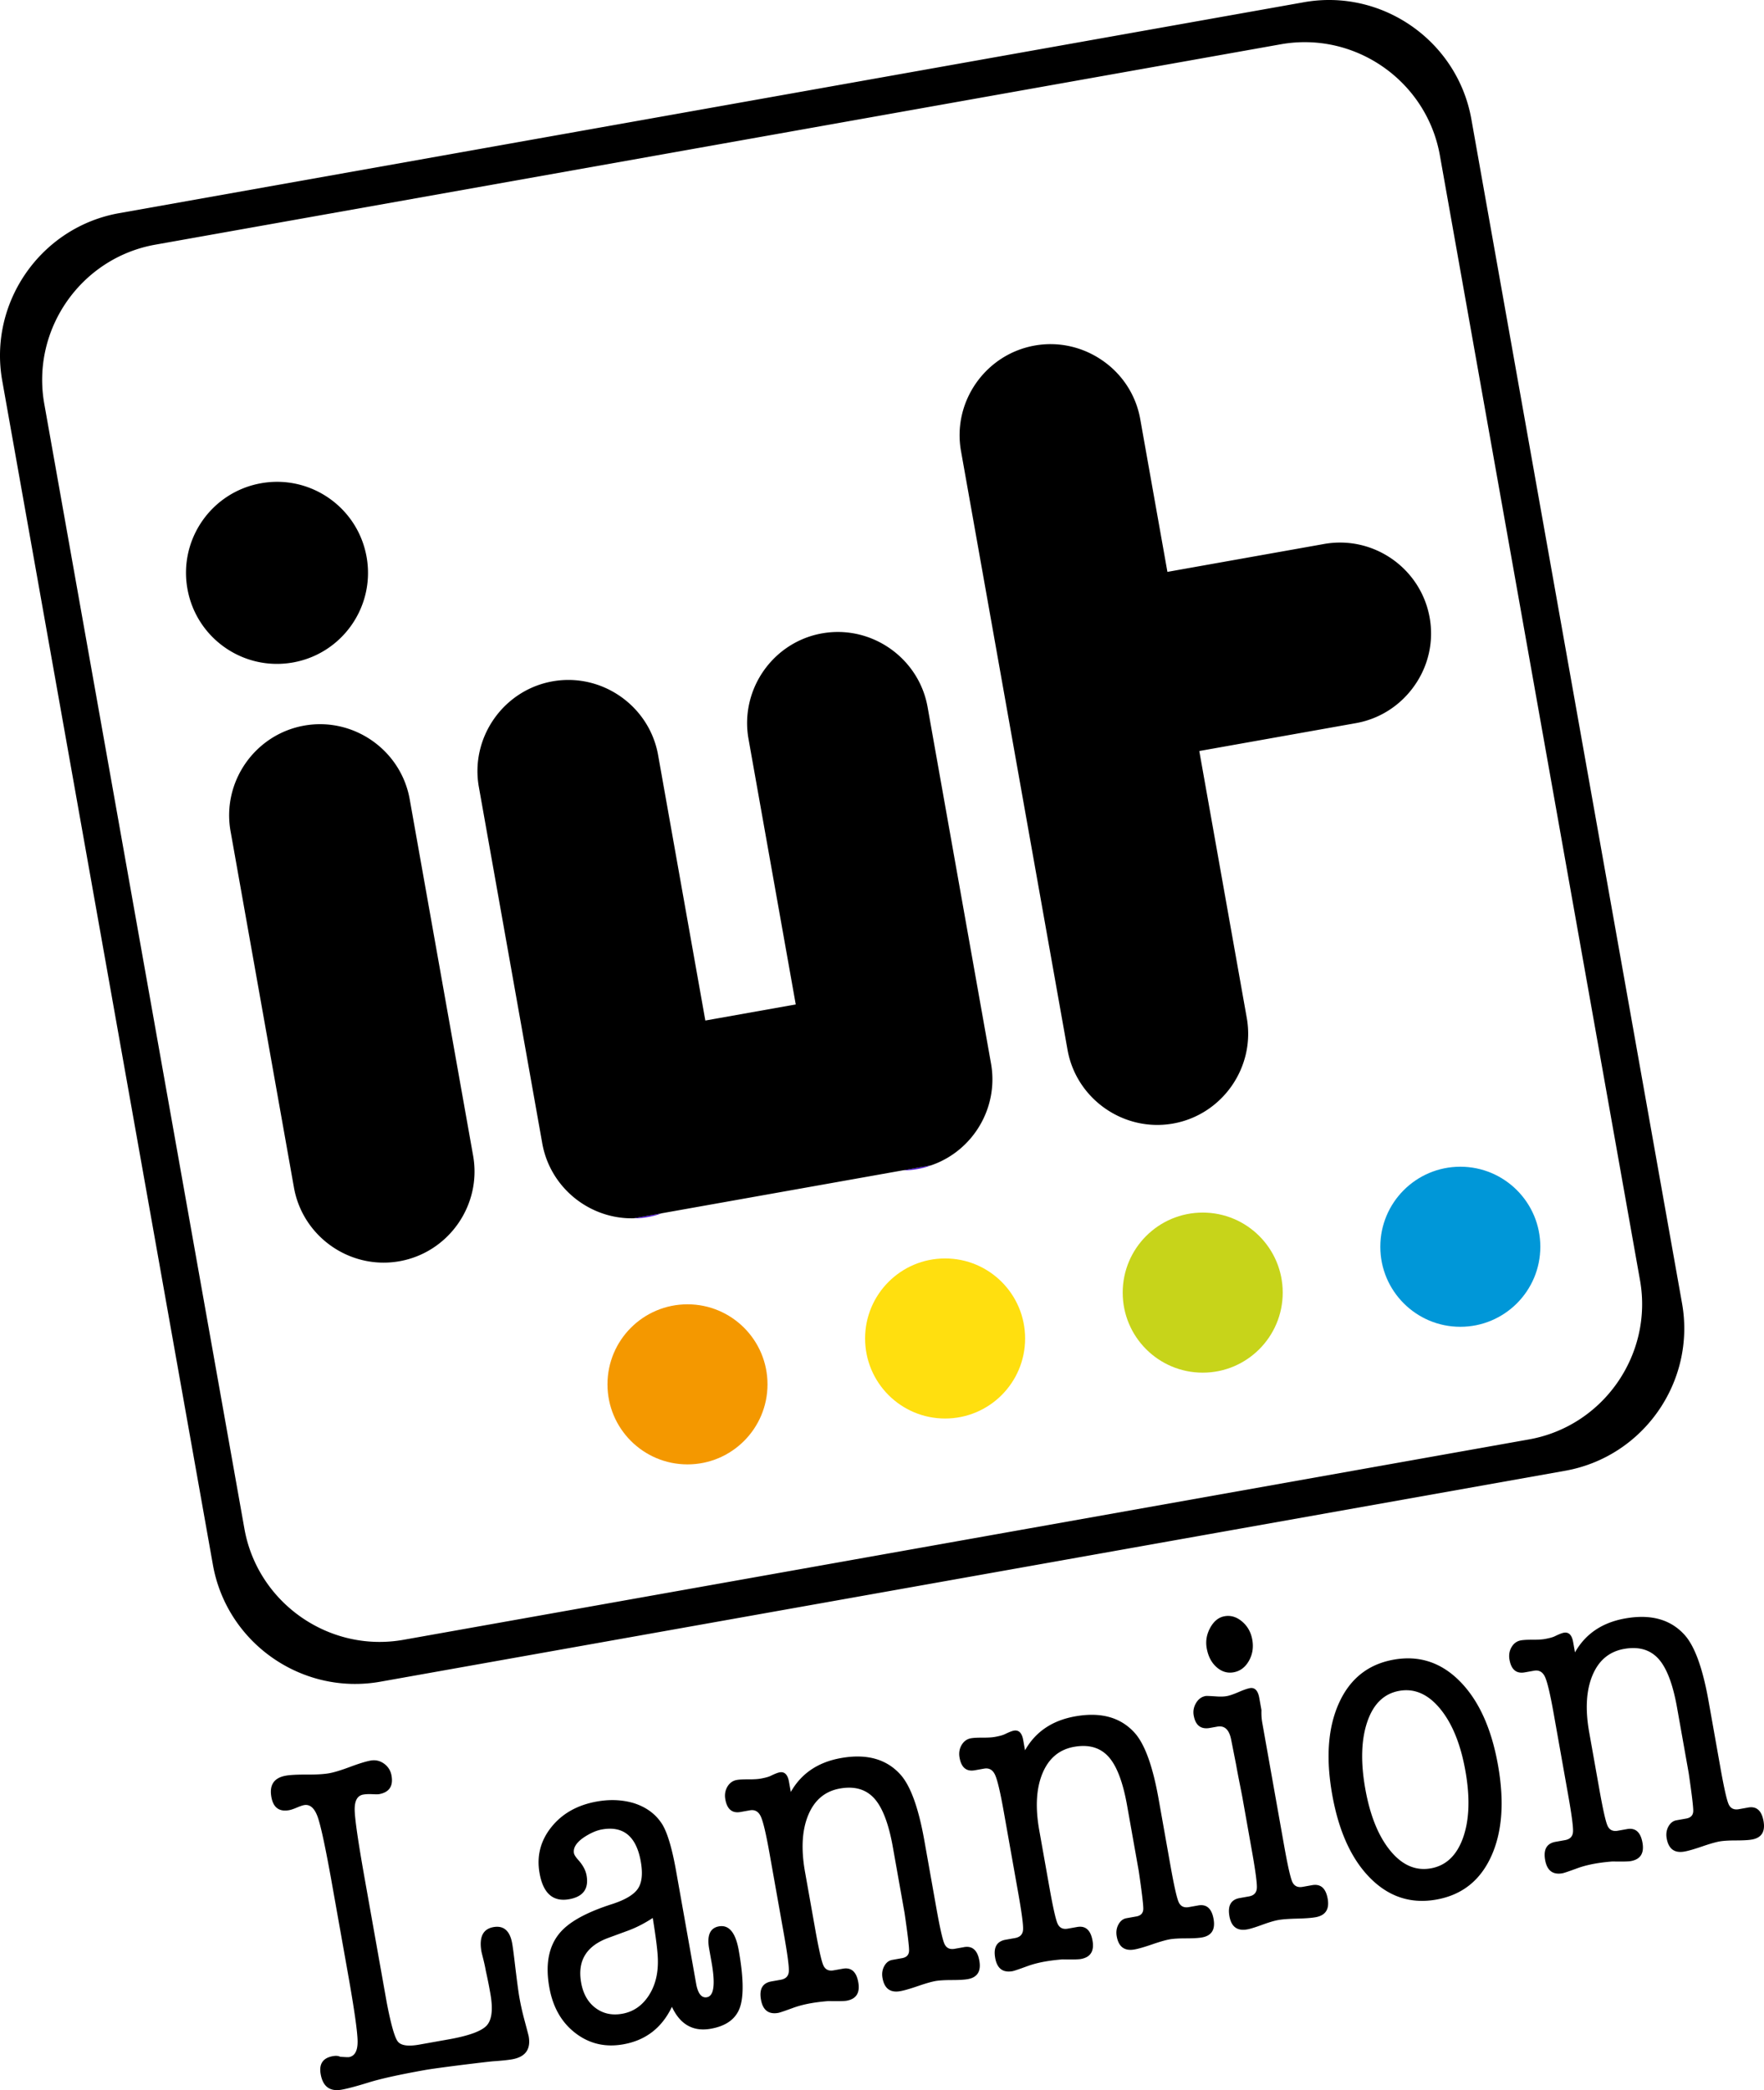 <svg xmlns="http://www.w3.org/2000/svg" width="600" height="710.678" viewBox="0 0 600 710.678"><path d="M225.055 412.542c-1.5.599-3.09.993-4.7 1.28s-3.24.465-4.853.42l9.553-1.7zM316.72 396.227c-1.5.6-3.09.993-4.7 1.28-1.61.286-3.24.466-4.853.42l9.553-1.7z" fill="#450dce"/><circle cx="233.84" cy="470.705" r="27.215" fill="#f49800"/><circle cx="321.463" cy="455.11" r="27.215" fill="#ffdf0f"/><circle cx="409.085" cy="439.516" r="27.215" fill="#c7d41a"/><circle cx="496.708" cy="423.921" r="27.215" fill="#0097d8"/><path d="M443.5.76L40.509 72.483C13.888 77.221-3.97 102.88.759 129.444l71.657 402.618c4.737 26.619 30.342 44.486 56.96 39.748l402.994-71.723c26.619-4.738 44.486-30.342 39.748-56.961L500.462 40.509C495.734 13.943 470.12-3.978 443.5.759zm114.328 434.555c4.489 25.224-12.486 49.618-37.764 54.116L137.25 557.564c-25.277 4.498-49.626-12.54-54.116-37.764L15.06 137.308c-4.498-25.277 12.487-49.617 37.764-54.116L435.637 15.06c25.277-4.499 49.617 12.486 54.116 37.764l68.075 382.491zM103.463 246.72c-16.758 2.982-28.029 19.134-25.046 35.892l21.568 121.186c2.983 16.758 19.134 28.029 35.892 25.046 16.759-2.982 28.03-19.134 25.047-35.892l-21.568-121.186c-2.983-16.758-19.134-28.029-35.893-25.046zm346.91-61.755l-53.292 9.485-9.246-51.95c-1.49-8.373-6.282-15.382-12.784-19.873-6.511-4.544-14.744-6.622-23.116-5.132-16.744 2.98-28.048 19.11-25.068 35.855l36.24 203.616c2.98 16.745 19.164 28.039 35.909 25.058 16.744-2.98 28.038-19.164 25.057-35.909l-16.151-90.752 53.292-9.485c8.372-1.49 15.382-6.28 19.926-12.792 4.553-6.458 6.632-14.69 5.141-23.063-2.99-16.798-19.11-28.047-35.908-25.058zM279.6 215.358c-16.744 2.98-27.984 19.154-25.004 35.899l16.066 90.27L239.91 347l-16.066-90.27c-1.49-8.372-6.281-15.382-12.793-19.926-6.512-4.544-14.744-6.622-23.116-5.132-16.744 2.98-28.038 19.164-25.058 35.909l21.568 121.182c2.693 15.134 16.164 25.804 31.056 25.479l101.218-18.015c14.142-4.842 23.051-19.495 20.358-34.63L315.51 240.417c-1.49-8.372-6.281-15.382-12.793-19.926-6.512-4.544-14.744-6.622-23.116-5.132zM88.797 164.313c-16.828 2.995-28.042 19.064-25.047 35.892s19.065 28.042 35.893 25.047c16.828-2.995 28.041-19.065 25.046-35.893-2.994-16.828-19.064-28.041-35.892-25.046zm85.418 496.507c-.771-4.33-2.9-6.183-6.385-5.563-3.589.638-4.942 3.44-4.059 8.401.02.108.213.889.582 2.349a62.32 62.32 0 0 1 .92 4.247c.498 2.2.967 4.514 1.399 6.942l.113.635c.94 5.28.54 8.889-1.194 10.832-1.732 1.942-6.046 3.528-12.94 4.755l-10.027 1.784c-3.818.68-6.261.327-7.33-1.064-1.07-1.388-2.324-5.823-3.763-13.304l-7.499-42.131c-2.18-12.249-3.309-19.974-3.388-23.175-.079-3.196.883-4.976 2.89-5.333.845-.15 1.87-.197 3.08-.14 1.209.056 1.971.057 2.289 0 3.485-.62 4.906-2.724 4.267-6.316-.3-1.686-1.14-3.038-2.516-4.044-1.38-1.005-2.914-1.362-4.601-1.062-1.584.282-3.908.998-6.974 2.14-3.064 1.145-5.442 1.868-7.13 2.168-1.797.32-4.33.47-7.6.454-3.27-.015-5.646.106-7.124.369-4.014.714-5.652 3.13-4.92 7.248.64 3.592 2.646 5.086 6.028 4.484.633-.113 1.505-.404 2.62-.875 1.116-.47 1.935-.752 2.465-.846 2.004-.357 3.55.98 4.637 4.013 1.083 3.033 2.72 10.696 4.91 22.993l5.375 30.206c2.17 12.189 3.267 19.891 3.297 23.113.026 3.221-.963 5.01-2.968 5.366-.212.038-1.2-.003-2.963-.127-.605-.326-1.434-.397-2.488-.21-3.382.603-4.76 2.645-4.139 6.13.752 4.225 3.132 5.979 7.147 5.264 2.005-.357 5.072-1.177 9.203-2.456 4.13-1.279 10.524-2.689 19.184-4.23 1.795-.32 5.89-.885 12.28-1.697 5.97-.735 9.544-1.152 10.725-1.255 3.012-.208 5.206-.435 6.58-.68 4.54-.807 6.416-3.43 5.627-7.864-.038-.213-.543-2.137-1.518-5.778a86.813 86.813 0 0 1-1.643-7.386c-.357-2.006-.92-6.265-1.688-12.775-.321-2.664-.573-4.525-.761-5.582zm70.3-5.812c-3.015.536-4.115 3.077-3.307 7.616l.817 4.592c1.335 7.5.81 11.458-1.572 11.882-1.732.308-2.925-1.058-3.58-4.101l-6.906-38.808c-1.334-7.495-2.865-12.726-4.59-15.687-2.157-3.539-5.427-6.006-9.815-7.405-3.91-1.155-8.082-1.339-12.517-.55-6.652 1.184-11.828 4.094-15.523 8.728-3.697 4.636-5.028 9.858-3.995 15.663 1.222 6.865 4.578 9.808 10.07 8.83 4.752-.845 6.724-3.537 5.916-8.079-.32-1.796-1.291-3.582-2.917-5.365-.82-.942-1.279-1.676-1.373-2.205-.32-1.796.78-3.571 3.3-5.329 2.241-1.486 4.313-2.401 6.214-2.74 7.286-1.296 11.69 2.333 13.212 10.887.732 4.117.409 7.199-.97 9.242-1.38 2.043-4.284 3.783-8.71 5.226-7.733 2.466-13.274 5.303-16.624 8.515-4.747 4.549-6.348 11.153-4.807 19.812 1.202 6.757 4.168 11.95 8.9 15.574 4.73 3.625 10.156 4.892 16.281 3.802 7.603-1.353 13.11-5.601 16.524-12.747 2.816 6.037 7.236 8.518 13.254 7.447 5.173-.92 8.454-3.302 9.84-7.144 1.385-3.842 1.263-10.356-.372-19.545-1.071-6.018-3.322-8.721-6.75-8.111zm-20.747 11.535c.086 4.781-.99 8.837-3.226 12.176-2.24 3.342-5.206 5.34-8.9 5.998-3.486.62-6.518-.039-9.095-1.977-2.58-1.935-4.206-4.808-4.882-8.608-1.316-7.392 1.757-12.46 9.223-15.207l6.901-2.535c2.758-1.035 5.501-2.45 8.234-4.242 1.151 7.094 1.732 11.892 1.745 14.395zm104.112-4.475l-3.168.563c-1.69.301-2.856-.276-3.497-1.74-.643-1.462-1.57-5.617-2.79-12.465l-4.022-22.601c-1.969-11.06-4.658-18.516-8.068-22.367-4.766-5.347-11.53-7.242-20.292-5.683-7.817 1.392-13.504 5.24-17.066 11.535l-.62-3.485c-.433-2.428-1.496-3.492-3.182-3.192-.635.113-1.656.514-3.058 1.199-.701.343-1.844.655-3.425.937-.952.17-2.328.25-4.127.243-1.797-.007-3.12.064-3.965.215-1.374.244-2.435 1.007-3.188 2.284-.754 1.277-.989 2.71-.707 4.293.602 3.38 2.328 4.815 5.18 4.307l3.166-.563c1.688-.3 2.933.396 3.723 2.092.794 1.698 1.775 5.843 2.95 12.442l4.92 27.648c1.212 6.809 1.765 11.005 1.661 12.59-.106 1.587-1.014 2.531-2.727 2.836l-3.212.571c-3 .534-4.178 2.597-3.539 6.187.64 3.59 2.602 5.094 5.895 4.508.528-.094 2.231-.672 5.109-1.728 1.745-.638 3.733-1.156 5.963-1.552 1.804-.321 3.786-.563 5.948-.731 3.294.068 5.364.027 6.214-.124 3.289-.586 4.615-2.675 3.976-6.265-.639-3.59-2.384-5.132-5.237-4.624l-3.168.563c-1.688.3-2.854-.277-3.494-1.739-.643-1.461-1.57-5.615-2.79-12.462l-3.43-19.272c-1.387-7.795-1.02-14.241 1.107-19.347 2.127-5.105 5.71-8.107 10.754-9.004 4.937-.88 8.817.225 11.643 3.306 2.824 3.082 4.95 8.626 6.375 16.629l3.964 22.276c1.042 7.097 1.56 11.377 1.55 12.846-.012 1.467-.81 2.341-2.392 2.623l-3.329.592c-1.161.207-2.07.915-2.724 2.12-.662 1.207-.856 2.548-.593 4.027.64 3.59 2.648 5.086 6.028 4.484 1.371-.244 3.368-.821 5.985-1.72 2.617-.9 4.612-1.475 5.984-1.72 1.269-.225 3.13-.337 5.58-.338 2.448-.003 4.256-.103 5.418-.31 3.272-.582 4.59-2.67 3.951-6.26-.639-3.589-2.383-5.132-5.234-4.624zm79.67-14.18l-3.167.564c-1.689.3-2.857-.277-3.495-1.742-.643-1.461-1.571-5.616-2.79-12.464l-4.022-22.601c-1.969-11.06-4.66-18.516-8.07-22.367-4.764-5.347-11.529-7.242-20.292-5.682-7.815 1.39-13.505 5.239-17.067 11.535l-.62-3.485c-.432-2.428-1.493-3.493-3.182-3.193-.635.113-1.653.514-3.055 1.199-.704.344-1.844.655-3.428.937-.952.17-2.325.25-4.124.243-1.798-.007-3.123.065-3.967.215-1.372.244-2.434 1.008-3.189 2.285-.752 1.277-.988 2.709-.706 4.292.601 3.38 2.327 4.815 5.18 4.308l3.168-.564c1.686-.3 2.93.397 3.72 2.093.797 1.697 1.778 5.842 2.953 12.44l4.92 27.65c1.212 6.808 1.765 11.004 1.659 12.59-.104 1.586-1.015 2.53-2.725 2.835l-3.213.572c-2.998.533-4.18 2.597-3.54 6.187.639 3.59 2.604 5.093 5.895 4.507.527-.094 2.233-.672 5.11-1.728 1.746-.638 3.735-1.156 5.964-1.552 1.801-.32 3.784-.563 5.945-.731 3.297.068 5.365.027 6.214-.124 3.292-.586 4.618-2.675 3.979-6.265-.64-3.59-2.384-5.132-5.237-4.624l-3.168.563c-1.69.301-2.854-.277-3.497-1.738s-1.57-5.616-2.789-12.462l-3.43-19.272c-1.387-7.796-1.017-14.242 1.106-19.347 2.127-5.106 5.712-8.108 10.757-9.005 4.934-.879 8.815.225 11.643 3.306 2.824 3.082 4.948 8.627 6.372 16.63l3.965 22.275c1.041 7.097 1.559 11.377 1.551 12.846-.014 1.467-.81 2.341-2.393 2.623l-3.327.592c-1.164.208-2.07.915-2.727 2.12-.659 1.207-.855 2.549-.592 4.028.639 3.59 2.647 5.085 6.03 4.483 1.371-.244 3.366-.82 5.986-1.72 2.613-.9 4.609-1.475 5.983-1.72 1.266-.225 3.127-.337 5.58-.337 2.448-.004 4.253-.103 5.415-.31 3.275-.583 4.59-2.67 3.951-6.26-.638-3.59-2.383-5.132-5.234-4.625zm12.036-79.273c2.218-.395 3.95-1.682 5.196-3.865 1.245-2.183 1.632-4.594 1.162-7.234-.451-2.533-1.605-4.589-3.467-6.166-1.858-1.573-3.843-2.174-5.957-1.798-2.006.357-3.628 1.653-4.862 3.887-1.239 2.237-1.639 4.57-1.207 6.998.49 2.748 1.606 4.89 3.35 6.43 1.748 1.543 3.671 2.124 5.785 1.748zm26.708 72.378l-3.21.571c-1.717.305-2.896-.272-3.545-1.738-.649-1.464-1.579-5.628-2.8-12.493l-7.415-41.659c-.225-1.266-.313-2.666-.26-4.201l-.732-4.12c-.451-2.533-1.522-3.652-3.21-3.351-.847.15-2.13.601-3.846 1.34-1.723.741-3.057 1.198-4.006 1.367-.952.17-2.088.208-3.411.116-2.21-.15-3.468-.201-3.785-.145-1.374.245-2.456 1.04-3.256 2.377-.795 1.343-1.06 2.753-.798 4.229.602 3.38 2.432 4.796 5.495 4.251l2.536-.451c2.533-.451 4.12 1.109 4.756 4.68-.056-.315.478 2.406 1.614 8.163.355 1.995.779 4.222 1.272 6.681.49 2.46.793 4.003.905 4.633l3.224 18.116c1.215 6.827 1.772 11.033 1.675 12.623-.1 1.589-.994 2.533-2.683 2.833l-3.168.564c-2.958.527-4.114 2.586-3.475 6.176s2.655 5.084 6.051 4.48c1.06-.19 2.745-.711 5.061-1.556 2.31-.847 4.155-1.394 5.534-1.64 1.38-.245 3.485-.4 6.322-.47 2.828-.07 4.937-.224 6.32-.47 3.393-.604 4.772-2.703 4.133-6.293-.638-3.59-2.405-5.128-5.298-4.613zm27.76-76.68c-8.66 1.542-14.865 6.461-18.619 14.753-3.753 8.294-4.522 18.673-2.305 31.131 2.218 12.461 6.516 21.91 12.891 28.347 6.375 6.439 13.89 8.885 22.552 7.344 8.656-1.54 14.868-6.43 18.63-14.673 3.763-8.24 4.534-18.593 2.316-31.054-2.217-12.458-6.517-21.935-12.902-28.425-6.383-6.487-13.907-8.963-22.563-7.422zm23.598 60.512c-2.142 6.046-5.797 9.53-10.968 10.45-5.177.92-9.782-1.092-13.822-6.038-4.04-4.943-6.87-11.957-8.486-21.041-1.616-9.08-1.385-16.665.691-22.755s5.7-9.592 10.876-10.514c5.172-.92 9.808 1.112 13.914 6.102 4.101 4.99 6.96 12.025 8.575 21.106 1.617 9.083 1.357 16.647-.78 22.69zm96.957-10.23l-3.167.565c-1.69.3-2.857-.277-3.495-1.742-.643-1.461-1.571-5.616-2.79-12.464l-4.023-22.602c-1.968-11.06-4.66-18.515-8.07-22.366-4.763-5.347-11.528-7.242-20.291-5.682-7.815 1.39-13.505 5.238-17.067 11.535l-.62-3.485c-.432-2.429-1.493-3.493-3.182-3.193-.635.113-1.654.513-3.055 1.198-.704.345-1.844.656-3.428.938-.952.17-2.325.25-4.124.243-1.799-.007-3.123.065-3.967.215-1.372.244-2.434 1.007-3.19 2.285-.751 1.276-.987 2.708-.705 4.292.601 3.38 2.327 4.815 5.18 4.307l3.167-.563c1.686-.3 2.931.397 3.722 2.092.795 1.698 1.777 5.843 2.952 12.442l4.92 27.648c1.212 6.809 1.765 11.005 1.659 12.591-.104 1.586-1.015 2.53-2.725 2.835l-3.213.572c-2.998.533-4.18 2.597-3.54 6.186.638 3.59 2.604 5.094 5.895 4.508.527-.094 2.233-.672 5.11-1.728 1.746-.638 3.735-1.156 5.964-1.553 1.801-.32 3.784-.562 5.945-.73 3.297.068 5.365.027 6.214-.124 3.292-.586 4.618-2.675 3.979-6.265-.64-3.59-2.384-5.132-5.237-4.625l-3.168.564c-1.69.301-2.854-.277-3.497-1.738-.643-1.462-1.57-5.616-2.789-12.462l-3.43-19.272c-1.387-7.796-1.017-14.242 1.106-19.348 2.127-5.105 5.712-8.107 10.757-9.005 4.934-.878 8.815.226 11.643 3.307 2.824 3.082 4.948 8.627 6.372 16.63l3.965 22.275c1.041 7.097 1.559 11.377 1.55 12.846-.013 1.467-.809 2.341-2.393 2.623l-3.326.592c-1.164.207-2.07.915-2.727 2.12-.659 1.207-.856 2.549-.592 4.028.639 3.59 2.647 5.085 6.03 4.483 1.371-.244 3.366-.821 5.986-1.72 2.613-.9 4.608-1.475 5.983-1.72 1.266-.225 3.127-.337 5.58-.338 2.448-.003 4.253-.102 5.415-.309 3.275-.583 4.59-2.67 3.951-6.26-.639-3.59-2.383-5.132-5.234-4.625z"/></svg>